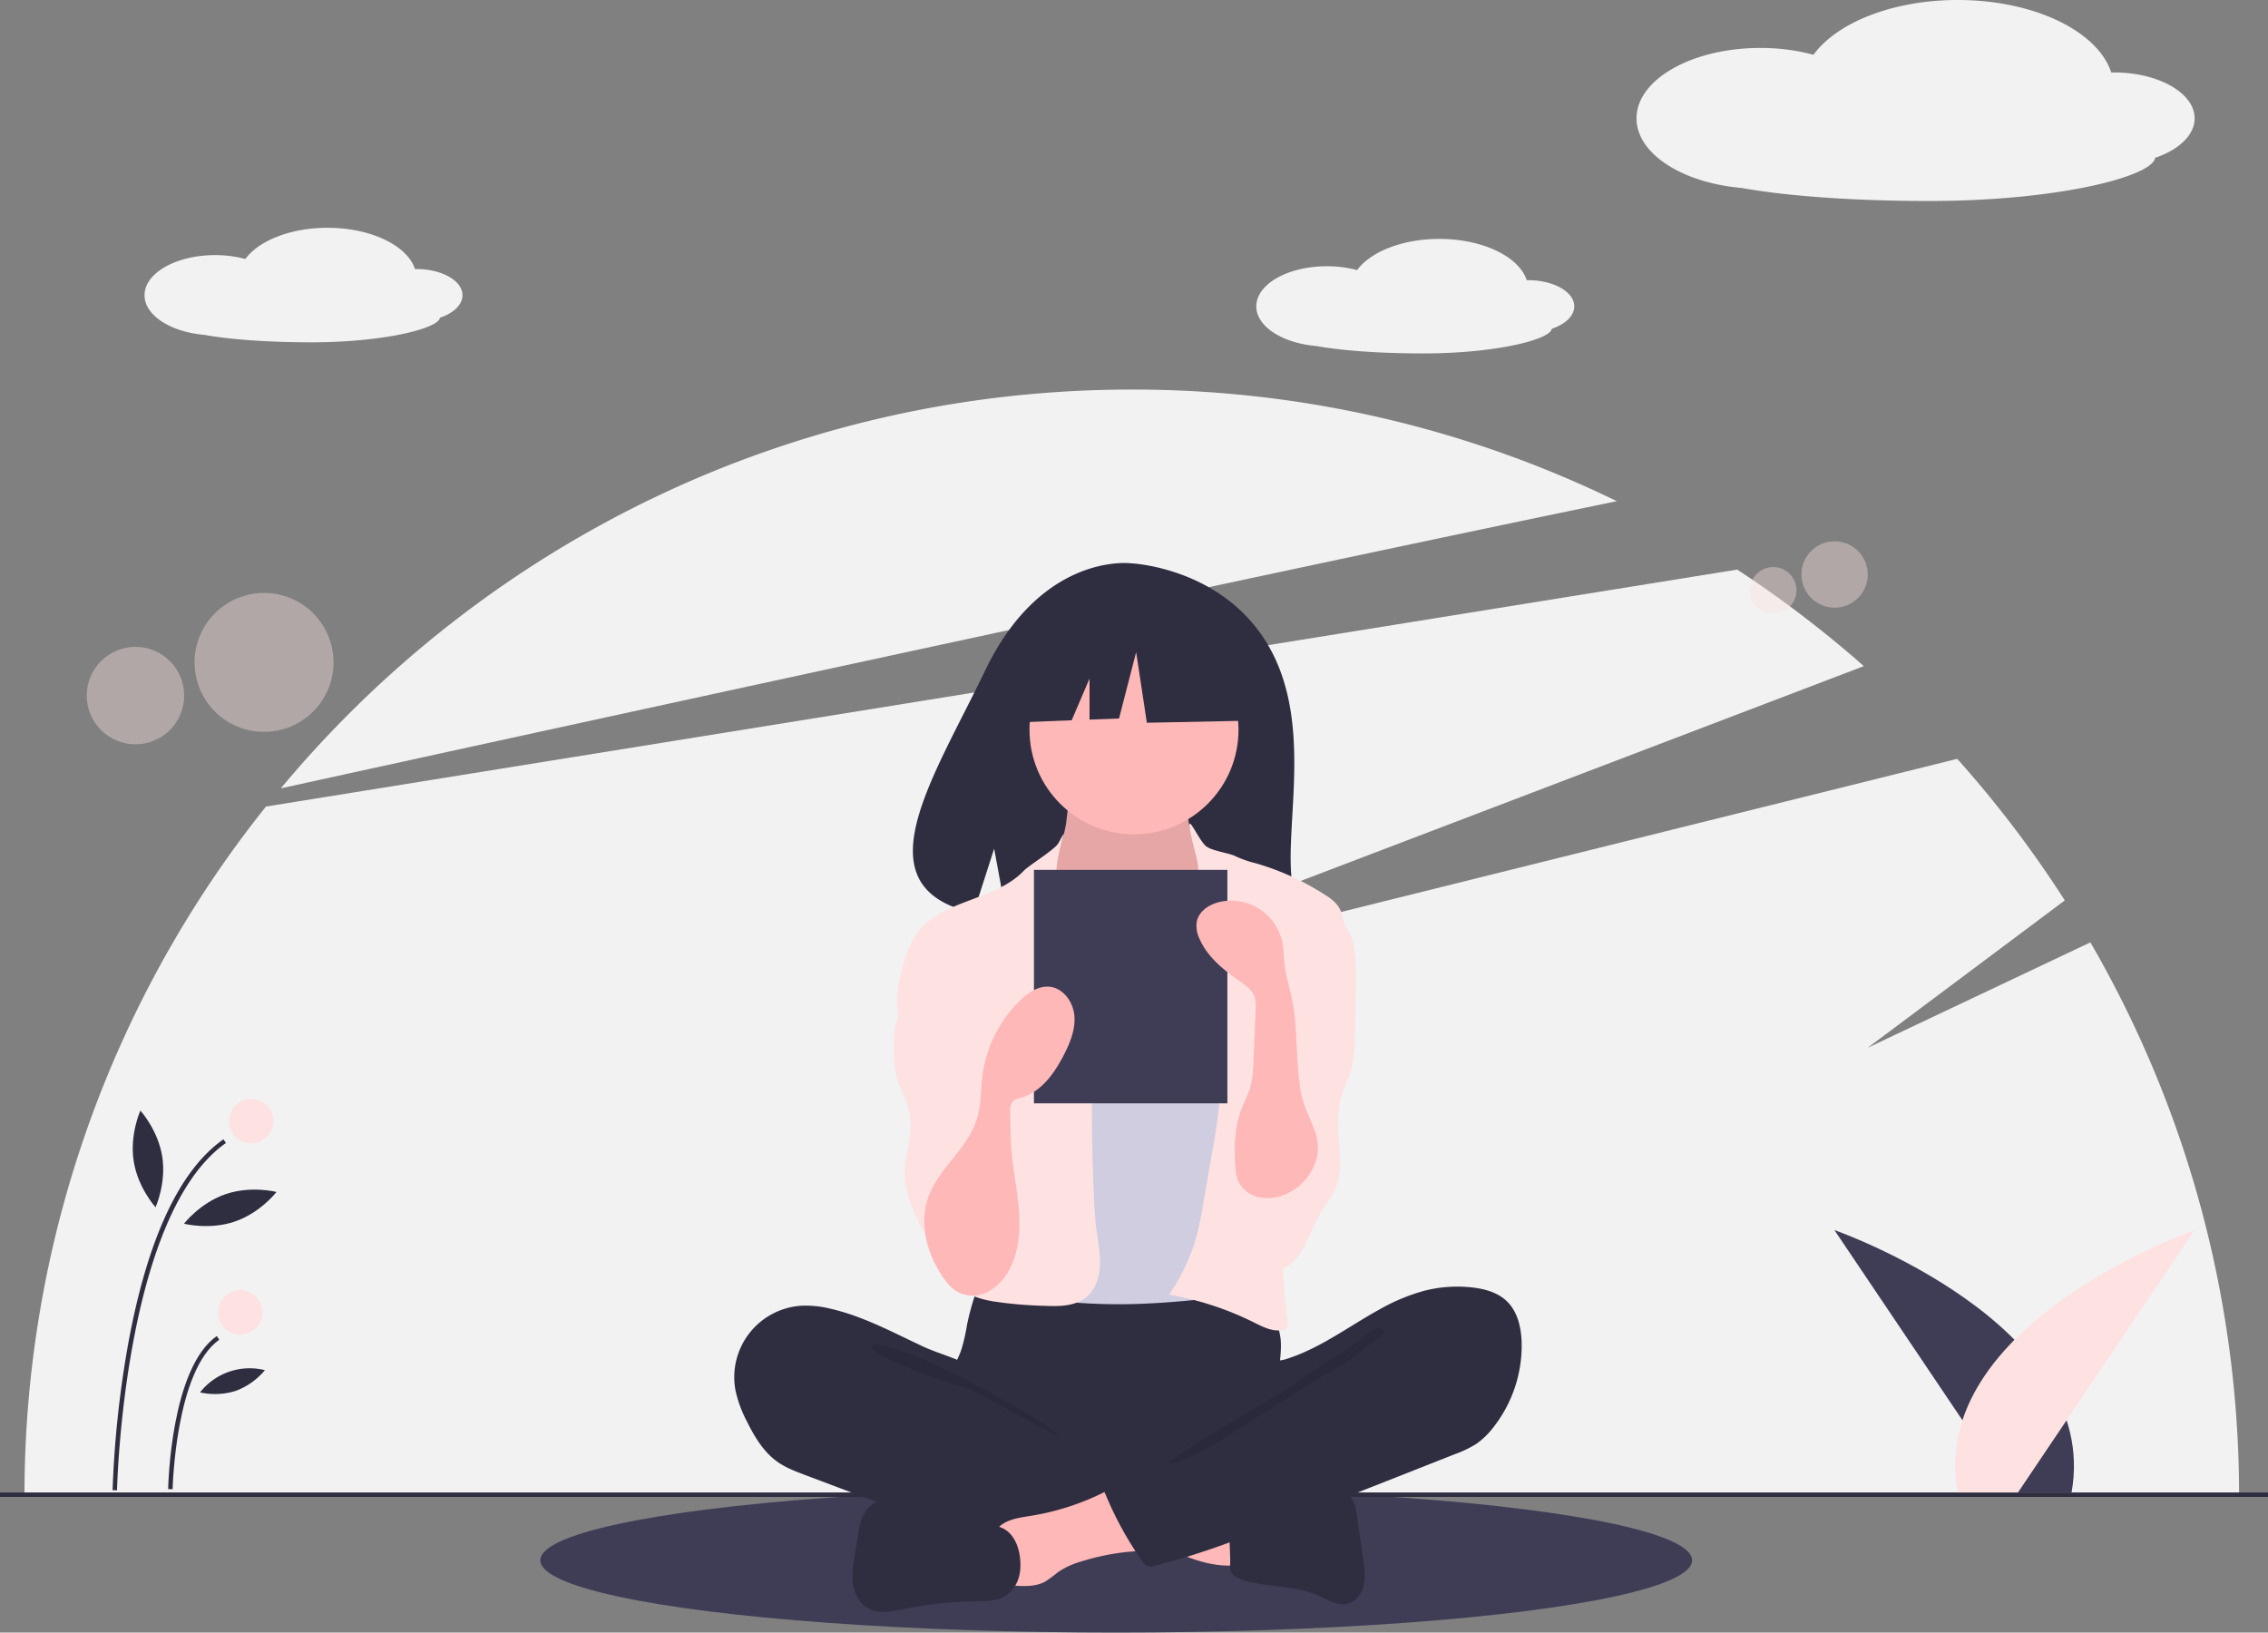 <svg id="a5ea60a6-7e3a-43b2-b481-a6d571d01698" data-name="Layer 1" xmlns="http://www.w3.org/2000/svg" width="1020" height="734.196" viewBox="0 0 1020 734.196"><rect x="0" y="0" width="1020" height="734.196" fill="#808080" stroke="none"/><title>reading</title><ellipse cx="502" cy="701.696" rx="259" ry="32.5" fill="#3f3d56"/><path d="M1030.125,506.711,930,554.098l88.615-66.262a500.057,500.057,0,0,0-48.384-63.668L536,532.098,928.233,382.475a499.98,499.98,0,0,0-56.958-43.414L209.609,445.637a495.88,495.88,0,0,0-108.603,309.461h995.987A495.613,495.613,0,0,0,1030.125,506.711Z" transform="translate(-90 -82.902)" fill="#f2f2f2"/><path d="M817.123,308.293A495.972,495.972,0,0,0,599,258.098c-153.83,0-291.361,69.753-382.71,179.349C372.716,403.172,645.067,343.841,817.123,308.293Z" transform="translate(-90 -82.902)" fill="#f2f2f2"/><circle cx="825.08" cy="258.36" r="14.92" fill="#fee2e2" opacity="0.4"/><circle cx="797.466" cy="265.486" r="10.466" fill="#fee2e2" opacity="0.4"/><circle cx="118.752" cy="297.898" r="31.248" fill="#fee2e2" opacity="0.4"/><circle cx="60.92" cy="312.822" r="21.92" fill="#fee2e2" opacity="0.4"/><rect y="671.196" width="1020" height="2" fill="#2f2e41"/><path d="M994.441,754.098,915,636.098s120.307,42,106.654,118Z" transform="translate(-90 -82.902)" fill="#3f3d56"/><path d="M997.559,754.098l79.441-118s-120.307,42-106.654,118Z" transform="translate(-90 -82.902)" fill="#fee2e2"/><path d="M298,215.673c0-6.497-9.264-11.764-20.691-11.764-.226,0-.45.006-.674.01-3.447-10.567-19.743-18.57-39.329-18.57-16.664,0-30.946,5.793-36.96,14.03a52.407,52.407,0,0,0-13.619-1.744C169.205,197.635,155,205.711,155,215.673c0,9.049,11.722,16.541,27.004,17.838,11.105,2.03,28.45,3.337,47.945,3.337,33.097,0,57.314-6.313,57.921-11.059C293.934,223.737,298,219.976,298,215.673Z" transform="translate(-90 -82.902)" fill="#f2f2f2"/><path d="M798,220.673c0-6.497-9.264-11.764-20.691-11.764-.226,0-.45.006-.674.01-3.447-10.567-19.743-18.57-39.329-18.57-16.664,0-30.946,5.793-36.96,14.03a52.407,52.407,0,0,0-13.619-1.744C669.205,202.635,655,210.711,655,220.673c0,9.049,11.722,16.541,27.004,17.838,11.105,2.03,28.45,3.337,47.945,3.337,33.097,0,57.314-6.313,57.921-11.059C793.934,228.737,798,224.976,798,220.673Z" transform="translate(-90 -82.902)" fill="#f2f2f2"/><path d="M1077,136.128c0-11.404-16.26-20.648-36.318-20.648-.397,0-.79.01-1.184.017-6.051-18.548-34.654-32.595-69.032-32.595-29.249,0-54.318,10.169-64.874,24.626a91.987,91.987,0,0,0-23.904-3.061c-30.756,0-55.688,14.175-55.688,31.66,0,15.884,20.575,29.033,47.398,31.309,19.491,3.564,49.937,5.857,84.155,5.857,58.093,0,100.6-11.082,101.666-19.411C1069.864,150.283,1077,143.681,1077,136.128Z" transform="translate(-90 -82.902)" fill="#f2f2f2"/><path d="M660.17,372.809c-20.685-34.951-61.607-36.579-61.607-36.579s-39.877-5.099-65.458,48.131c-23.843,49.615-56.75,97.519-5.298,109.133l9.294-28.927,5.756,31.08a201.319,201.319,0,0,0,22.015.376c55.101-1.779,107.577.52,105.888-19.252C668.512,450.487,680.073,406.439,660.17,372.809Z" transform="translate(-90 -82.902)" fill="#2f2e41"/><path d="M524.869,678.888a81.592,81.592,0,0,1-2.639,11.359c-1.294,3.64-3.293,7.006-4.476,10.683-3.772,11.721,1.457,24.79,9.81,33.838a55.217,55.217,0,0,0,26.921,15.986c7.535,1.895,15.37,2.168,23.135,2.431,21.503.729,43.559,1.382,63.934-5.529a111.082,111.082,0,0,0,18.575-8.438,13.907,13.907,0,0,0,4.82-3.795c1.554-2.212,1.753-5.082,1.739-7.785-.046-9.116-1.894-18.185-1.455-27.29.243-5.043,1.187-10.083.722-15.11a27.876,27.876,0,0,0-21.304-24.012c-5.78-1.241-11.775-.565-17.66.001a450.263,450.263,0,0,1-45.96,2.055c-15.679-.1-31.26-2.493-46.861-2.743-4.614-.074-4.52,1.348-5.989,5.813A108.767,108.767,0,0,0,524.869,678.888Z" transform="translate(-90 -82.902)" fill="#2f2e41"/><path d="M569.364,453.802c-.753,3.945-1.568,8.034-3.939,11.277-2.728,3.73-7.175,5.861-10.109,9.431-4.417,5.373-4.67,12.934-4.689,19.89-.017,6.408.113,13.242,3.687,18.561,2.319,3.452,5.848,5.872,9.296,8.196,13.4,9.031,27.881,18.223,44.037,18.521,6.694.123,13.872-1.605,18.277-6.648a27.442,27.442,0,0,0,4.425-7.895,104.835,104.835,0,0,0,7.421-31.915c.368-5.157.333-10.464-1.413-15.331-1.963-5.472-5.931-9.975-8.554-15.163a33.757,33.757,0,0,1-3.249-19.976,2.156,2.156,0,0,0-.114-1.448,2.109,2.109,0,0,0-1.738-.704l-32.036-2.306a69.713,69.713,0,0,1-8.895-1.018c-1.727-.351-6.288-2.804-7.935-2.152C570.788,436.331,569.988,450.531,569.364,453.802Z" transform="translate(-90 -82.902)" fill="#ffb8b8"/><path d="M569.364,453.802c-.753,3.945-1.568,8.034-3.939,11.277-2.728,3.73-7.175,5.861-10.109,9.431-4.417,5.373-4.67,12.934-4.689,19.89-.017,6.408.113,13.242,3.687,18.561,2.319,3.452,5.848,5.872,9.296,8.196,13.4,9.031,27.881,18.223,44.037,18.521,6.694.123,13.872-1.605,18.277-6.648a27.442,27.442,0,0,0,4.425-7.895,104.835,104.835,0,0,0,7.421-31.915c.368-5.157.333-10.464-1.413-15.331-1.963-5.472-5.931-9.975-8.554-15.163a33.757,33.757,0,0,1-3.249-19.976,2.156,2.156,0,0,0-.114-1.448,2.109,2.109,0,0,0-1.738-.704l-32.036-2.306a69.713,69.713,0,0,1-8.895-1.018c-1.727-.351-6.288-2.804-7.935-2.152C570.788,436.331,569.988,450.531,569.364,453.802Z" transform="translate(-90 -82.902)" opacity="0.1"/><circle cx="510" cy="328.196" r="47" fill="#ffb8b8"/><path d="M575.956,516.367c2.45,2.56,5.045,5.096,8.255,6.597a25.94,25.94,0,0,0,10.313,1.964c8.472.238,17.657-1.314,23.55-7.405,7.597-7.852,7.347-20.515,13.302-29.675a6.61,6.61,0,0,1,1.919-2.099,6.22,6.22,0,0,1,3.264-.75c7.521-.07,14.072,4.808,19.985,9.456,2.649,2.082,5.363,4.24,7.034,7.166a24.287,24.287,0,0,1,2.372,7.264c2.934,14.323,3.884,28.968,4.827,43.558.521,8.059,1.042,16.125,1.003,24.201-.128,26.605-6.312,52.766-12.461,78.651-.792,3.335-1.877,7.063-4.91,8.661a12.107,12.107,0,0,1-4.284,1.046c-17.613,2.069-35.263,4.14-52.996,4.413q-10.38.16-20.751-.503a11.178,11.178,0,0,1-3.496-.609,9.858,9.858,0,0,1-3.811-3.236c-9.592-12.087-10.158-28.797-10.097-44.227q.225-56.588,4.044-113.085c.21-3.109.256-6.884-1.984-9.33C565.07,504.881,570.68,510.852,575.956,516.367Z" transform="translate(-90 -82.902)" fill="#d0cde1"/><path d="M566,462.098c-1.587,2.873-13.291,10.009-15.55,12.39-12.624,13.306-35.664,12.807-47.209,27.059-4.062,5.014-6.172,11.315-7.725,17.578-2.195,8.859-3.367,18.52.31,26.874,3.539,8.038,10.988,13.594,16.045,20.774,5.553,7.883,8.05,17.455,10.442,26.796,1.767,6.897,3.548,13.965,2.86,21.051-.782,8.057-4.681,15.435-6.983,23.195s-2.699,17.004,2.623,23.103c3.91,4.481,10.044,6.257,15.906,7.256a182.744,182.744,0,0,0,22.672,1.974c6.702.296,14.089.354,19.241-3.943,4.065-3.39,5.832-8.891,6.061-14.179s-.872-10.53-1.561-15.778c-.714-5.44-.989-10.928-1.219-16.411q-1.546-36.898-.422-73.843c.156-5.125.345-10.313-.747-15.323-1.437-6.589-4.998-12.477-7.969-18.531-5.898-12.016-8.687-23.689-7.775-37.044C565.9,461.916,571.649,451.873,566,462.098Z" transform="translate(-90 -82.902)" fill="#fee2e2"/><path d="M632,463.098c2.418,2.485,10.634,3.304,13.71,4.905a48.036,48.036,0,0,0,9.012,3.12,117,117,0,0,1,31.66,14.531,19.214,19.214,0,0,1,5.294,4.573c1.721,2.394,2.345,5.381,2.929,8.27,1.506,7.46,3.02,15.01,2.681,22.613-.359,8.071-2.79,15.887-5.202,23.597L683.072,573.517c-6.726,21.504-13.495,43.22-15.388,65.672A154.477,154.477,0,0,0,669.071,676.488c.198,1.24.364,2.661-.455,3.613a3.558,3.558,0,0,1-2.207,1.015c-4.349.68-8.558-1.538-12.499-3.5a138.41,138.41,0,0,0-38.155-12.485,88.702,88.702,0,0,0,11.851-24.43,147.852,147.852,0,0,0,3.581-16.801l4.192-24.245a238.239,238.239,0,0,0,3.596-26.811,33.564,33.564,0,0,0-.583-10.1,48.995,48.995,0,0,0-3.829-9.108c-6.909-14.371-10.15-30.77-7.432-46.481,1.19-6.876,3.501-13.761,2.537-20.672-.927-6.645.036-11.809-1.668-18.385C621,441.098,627.451,458.423,632,463.098Z" transform="translate(-90 -82.902)" fill="#fee2e2"/><path d="M503.121,524.268c-3.15,6.536-8.415,12.104-10.207,19.134a41.802,41.802,0,0,0-.89,10c-.042,5.06-.07,10.222,1.484,15.037,1,3.1,2.628,5.959,3.8,8.999a32.628,32.628,0,0,1,2.137,13.331c-.316,6.296-2.455,12.407-2.622,18.708-.263,9.909,4.32,19.225,8.793,28.071a20.636,20.636,0,0,1,29.996-9.82c1.18-1.09,1.306-2.879,1.352-4.484q.496-17.244.957-34.49c.484-17.781.945-35.799-3.145-53.11-1.847-7.816-4.72-15.601-9.988-21.664-2.774-3.192-12.19-11.6-16.743-8.024-2.048,1.608-1.569,5.986-1.894,8.202A34.798,34.798,0,0,1,503.121,524.268Z" transform="translate(-90 -82.902)" fill="#fee2e2"/><path d="M698.206,505.434c1.49,4.639,1.579,9.595,1.608,14.467q.091,14.907-.395,29.811c-.166,5.086-.394,10.243-1.936,15.093-1.017,3.198-2.587,6.198-3.637,9.385-3.148,9.553-1.428,19.914-1.158,29.969a34.052,34.052,0,0,1-.825,9.694c-1.661,6.233-6.126,11.27-9.242,16.918-2.959,5.364-4.745,11.377-8.28,16.381s-9.653,8.969-15.584,7.433c-4.494-1.164-7.687-5.141-9.895-9.224a45.244,45.244,0,0,1-4.678-29.348c2.217-12.204,9.386-23.03,11.971-35.161,3.55-16.659-1.845-33.849-1.685-50.881a24.594,24.594,0,0,1,1.072-7.887c1.356-3.89,4.268-6.997,6.959-10.117a127.737,127.737,0,0,0,9.353-12.274c1.926-2.873,4.542-10.261,7.957-10.875C687.435,487.446,696.315,499.544,698.206,505.434Z" transform="translate(-90 -82.902)" fill="#fee2e2"/><path d="M463.56,671.479a46.391,46.391,0,0,0-12.905-1.372,32.208,32.208,0,0,0-29.902,37.969,54.098,54.098,0,0,0,5.114,13.973c3.422,6.945,7.527,13.875,13.863,18.325,3.706,2.604,7.996,4.227,12.234,5.824l33.369,12.571c4.909,1.849,9.819,3.699,14.776,5.414a289.019,289.019,0,0,0,77.177,15.343c8.012.477,16.146.61,23.963-1.214,1.855-.433,3.834-1.078,4.908-2.651a8.405,8.405,0,0,0,1.097-3.622l2.053-14.375c.289-2.024.567-4.154-.175-6.06-.941-2.416-3.298-3.936-5.546-5.227-21.938-12.6-47.552-19.551-66.017-36.844-4.347-4.071-7.985-10.524-13.266-13.29-5.989-3.136-13.043-4.926-19.233-7.815C491.534,682.11,478.228,674.851,463.56,671.479Z" transform="translate(-90 -82.902)" fill="#2f2e41"/><path d="M496.874,690.858C508.669,694.554,558.465,720.158,567,729.098c-1.144.412-39.961-21.341-41.126-21.691-10.588-3.178-21.234-6.376-31.288-11.026-2.023-.935-13.141-5.333-12.637-7.885C482.517,685.616,494.78,690.202,496.874,690.858Z" transform="translate(-90 -82.902)" opacity="0.1"/><path d="M644.017,786.98a2.771,2.771,0,0,0,1.87-.55,2.888,2.888,0,0,0,.584-2.152q-.027-9.792-.055-19.583c-5.631-2.683-11.931-3.543-18.114-4.37l-28.849-3.856c.663.089-4.511,12.425-3.717,14.072,1.398,2.903,12.083,5.476,15.098,6.846C621.318,782.153,632.211,787.391,644.017,786.98Z" transform="translate(-90 -82.902)" fill="#ffb8b8"/><path d="M553.505,764.627c-5.447.868-11.526,1.634-15.054,5.875-4.473,5.377-2.569,13.393-.435,20.054a8.635,8.635,0,0,0,1.856,3.649c1.456,1.437,3.688,1.647,5.73,1.776,4.967.315,10.254.561,14.594-1.876a63.966,63.966,0,0,0,5.669-4.214,36.348,36.348,0,0,1,10.423-4.765,105.401,105.401,0,0,1,20.923-4.312,32.541,32.541,0,0,0,8.242-1.453c2.619-.986,5.044-2.943,5.805-5.636,1.005-3.559-1.063-7.187-3.047-10.308-2.471-3.888-5.089-7.982-8.774-10.844-5.375-4.176-8.034-.97-13.449,1.702A114.108,114.108,0,0,1,553.505,764.627Z" transform="translate(-90 -82.902)" fill="#ffb8b8"/><path d="M539.271,769.534l-34.586-10.222c-4.206-1.243-8.484-2.497-12.871-2.494s-8.975,1.441-11.82,4.78c-2.682,3.148-3.449,7.45-4.118,11.53l-1.43,8.729c-.727,4.436-1.455,8.958-.801,13.405s2.925,8.891,6.871,11.044c4.786,2.611,10.652,1.336,15.993.244a174.121,174.121,0,0,1,32.775-3.515c4.14-.05,8.482.002,12.14-1.936,4.348-2.305,6.95-7.177,7.397-12.078C549.502,781.563,547.017,771.823,539.271,769.534Z" transform="translate(-90 -82.902)" fill="#2f2e41"/><path d="M657.612,760.625c4.484-.786,8.44-3.334,12.737-4.838,6.047-2.117,12.6-2.117,19.007-2.094,2.352.009,4.857.061,6.814,1.365,2.822,1.879,3.545,5.639,4.025,8.995l2.895,20.25c.545,3.809,1.086,7.719.237,11.472s-3.407,7.37-7.131,8.338c-4.523,1.176-8.956-1.713-13.226-3.611-10.673-4.743-23.079-3.531-34.208-7.076-2.065-.658-4.277-1.664-5.12-3.661a8.33,8.33,0,0,1-.398-3.499c.191-6.509-1.182-15.397.777-21.617C645.784,759.054,652.608,760.625,657.612,760.625Z" transform="translate(-90 -82.902)" fill="#2f2e41"/><path d="M730.803,663.329a60.059,60.059,0,0,1,21.157-1.446c5.656.623,11.484,2.197,15.613,6.112,5.026,4.765,6.641,12.134,6.776,19.059a59.543,59.543,0,0,1-12.942,38.027,34.504,34.504,0,0,1-7.399,7.123,48.703,48.703,0,0,1-9.627,4.639l-74.728,29.475c-19.659,7.754-39.388,15.531-59.894,20.643a4.668,4.668,0,0,1-6.281-2.277,154.819,154.819,0,0,1-16.378-29.96,2.019,2.019,0,0,1,.892-3.183l52.856-30.369c3.786-2.175,7.614-4.382,10.758-7.412a26.708,26.708,0,0,0,5.523-7.689c1.096-2.288,1.198-7.689,2.597-9.38,1.37-1.656,6.057-1.788,8.222-2.44a74.607,74.607,0,0,0,8.951-3.384c11.823-5.289,22.352-12.975,33.686-19.168A86.433,86.433,0,0,1,730.803,663.329Z" transform="translate(-90 -82.902)" fill="#2f2e41"/><path d="M700.839,686.008C691.758,692.829,680,699.098,671,706.098c-3.072,2.389-54.276,31.177-55,35,8.396,1.415,61.883-36.003,69.536-39.737s14.436-8.999,21.158-14.225c1.713-1.332,8.973-5.336,4.055-6.824C707.979,679.474,702.884,684.645,700.839,686.008Z" transform="translate(-90 -82.902)" opacity="0.1"/><polygon points="561.025 286.538 520.595 265.361 464.764 274.024 453.212 325.043 481.967 323.937 490 305.193 490 323.628 503.268 323.117 510.969 293.277 515.782 325.043 562.95 324.08 561.025 286.538" fill="#2f2e41"/><rect x="465" y="391.196" width="87" height="105" fill="#3f3d56"/><path d="M513.699,656.721c1.998,2.982,4.338,5.899,7.547,7.508a14.758,14.758,0,0,0,12.973-.348,22.835,22.835,0,0,0,9.362-9.387c4.394-7.759,5.304-17.043,4.756-25.943s-2.449-17.663-3.29-26.54c-.611-6.453-.661-12.944-.71-19.426a6.46,6.46,0,0,1,.816-3.929c.973-1.329,2.755-1.695,4.334-2.164,8.868-2.635,14.754-10.947,18.974-19.179,2.818-5.497,5.268-11.506,4.725-17.659s-4.966-12.352-11.112-12.98c-5.066-.518-9.744,2.7-13.399,6.247a57.455,57.455,0,0,0-16.823,33.62c-.802,6.256-.572,12.683-2.274,18.757-3.633,12.969-15.002,20.92-20.667,32.59C502.668,630.745,506.114,645.343,513.699,656.721Z" transform="translate(-90 -82.902)" fill="#ffb8b8"/><path d="M680.992,607.175a24.509,24.509,0,0,1-13.744,13.207,18.983,18.983,0,0,1-11.948.732,13.249,13.249,0,0,1-8.753-7.829,21.09,21.09,0,0,1-.986-5.881c-.569-8.746-.349-17.758,2.828-25.926,1.225-3.15,2.877-6.138,3.844-9.377a47.028,47.028,0,0,0,1.448-11.444l1.044-23.862a15.53,15.53,0,0,0-.354-5.174c-1.042-3.453-4.269-5.697-7.229-7.756-7.151-4.973-14.217-10.775-17.682-18.766a13.162,13.162,0,0,1-1.222-7.773c.977-4.738,5.759-7.806,10.485-8.839a23.454,23.454,0,0,1,28.118,18.9c.468,2.693.461,5.444.735,8.163.581,5.769,2.412,11.329,3.558,17.013,2.822,14,1.36,28.471,4.15,42.468C677.616,586.733,686.414,594.369,680.992,607.175Z" transform="translate(-90 -82.902)" fill="#ffb8b8"/><path d="M142.631,753.118l-2-.039a463.835,463.835,0,0,1,7.1-66.287c8.648-46.881,23.029-77.67,42.743-91.512l1.148,1.637C145.57,629.25,142.654,751.882,142.631,753.118Z" transform="translate(-90 -82.902)" fill="#2f2e41"/><path d="M167.631,752.639l-2-.039c.043-2.215,1.293-54.414,21.843-68.842l1.148,1.637C168.901,699.241,167.641,752.107,167.631,752.639Z" transform="translate(-90 -82.902)" fill="#2f2e41"/><circle cx="113" cy="504.196" r="10" fill="#fee2e2"/><circle cx="108.048" cy="590.196" r="10" fill="#fee2e2"/><path d="M162.97,603.093c1.879,12.004-3.019,22.741-3.019,22.741s-7.945-8.726-9.825-20.73,3.019-22.741,3.019-22.741S161.09,591.089,162.97,603.093Z" transform="translate(-90 -82.902)" fill="#2f2e41"/><path d="M195.657,632.246c-11.493,3.942-22.919.99-22.919.99s7.208-9.344,18.701-13.286,22.919-.99,22.919-.99S207.15,628.304,195.657,632.246Z" transform="translate(-90 -82.902)" fill="#2f2e41"/><path d="M196.026,708.408a31.134,31.134,0,0,1-16.064.694,28.374,28.374,0,0,1,29.172-10.006A31.134,31.134,0,0,1,196.026,708.408Z" transform="translate(-90 -82.902)" fill="#2f2e41"/></svg>